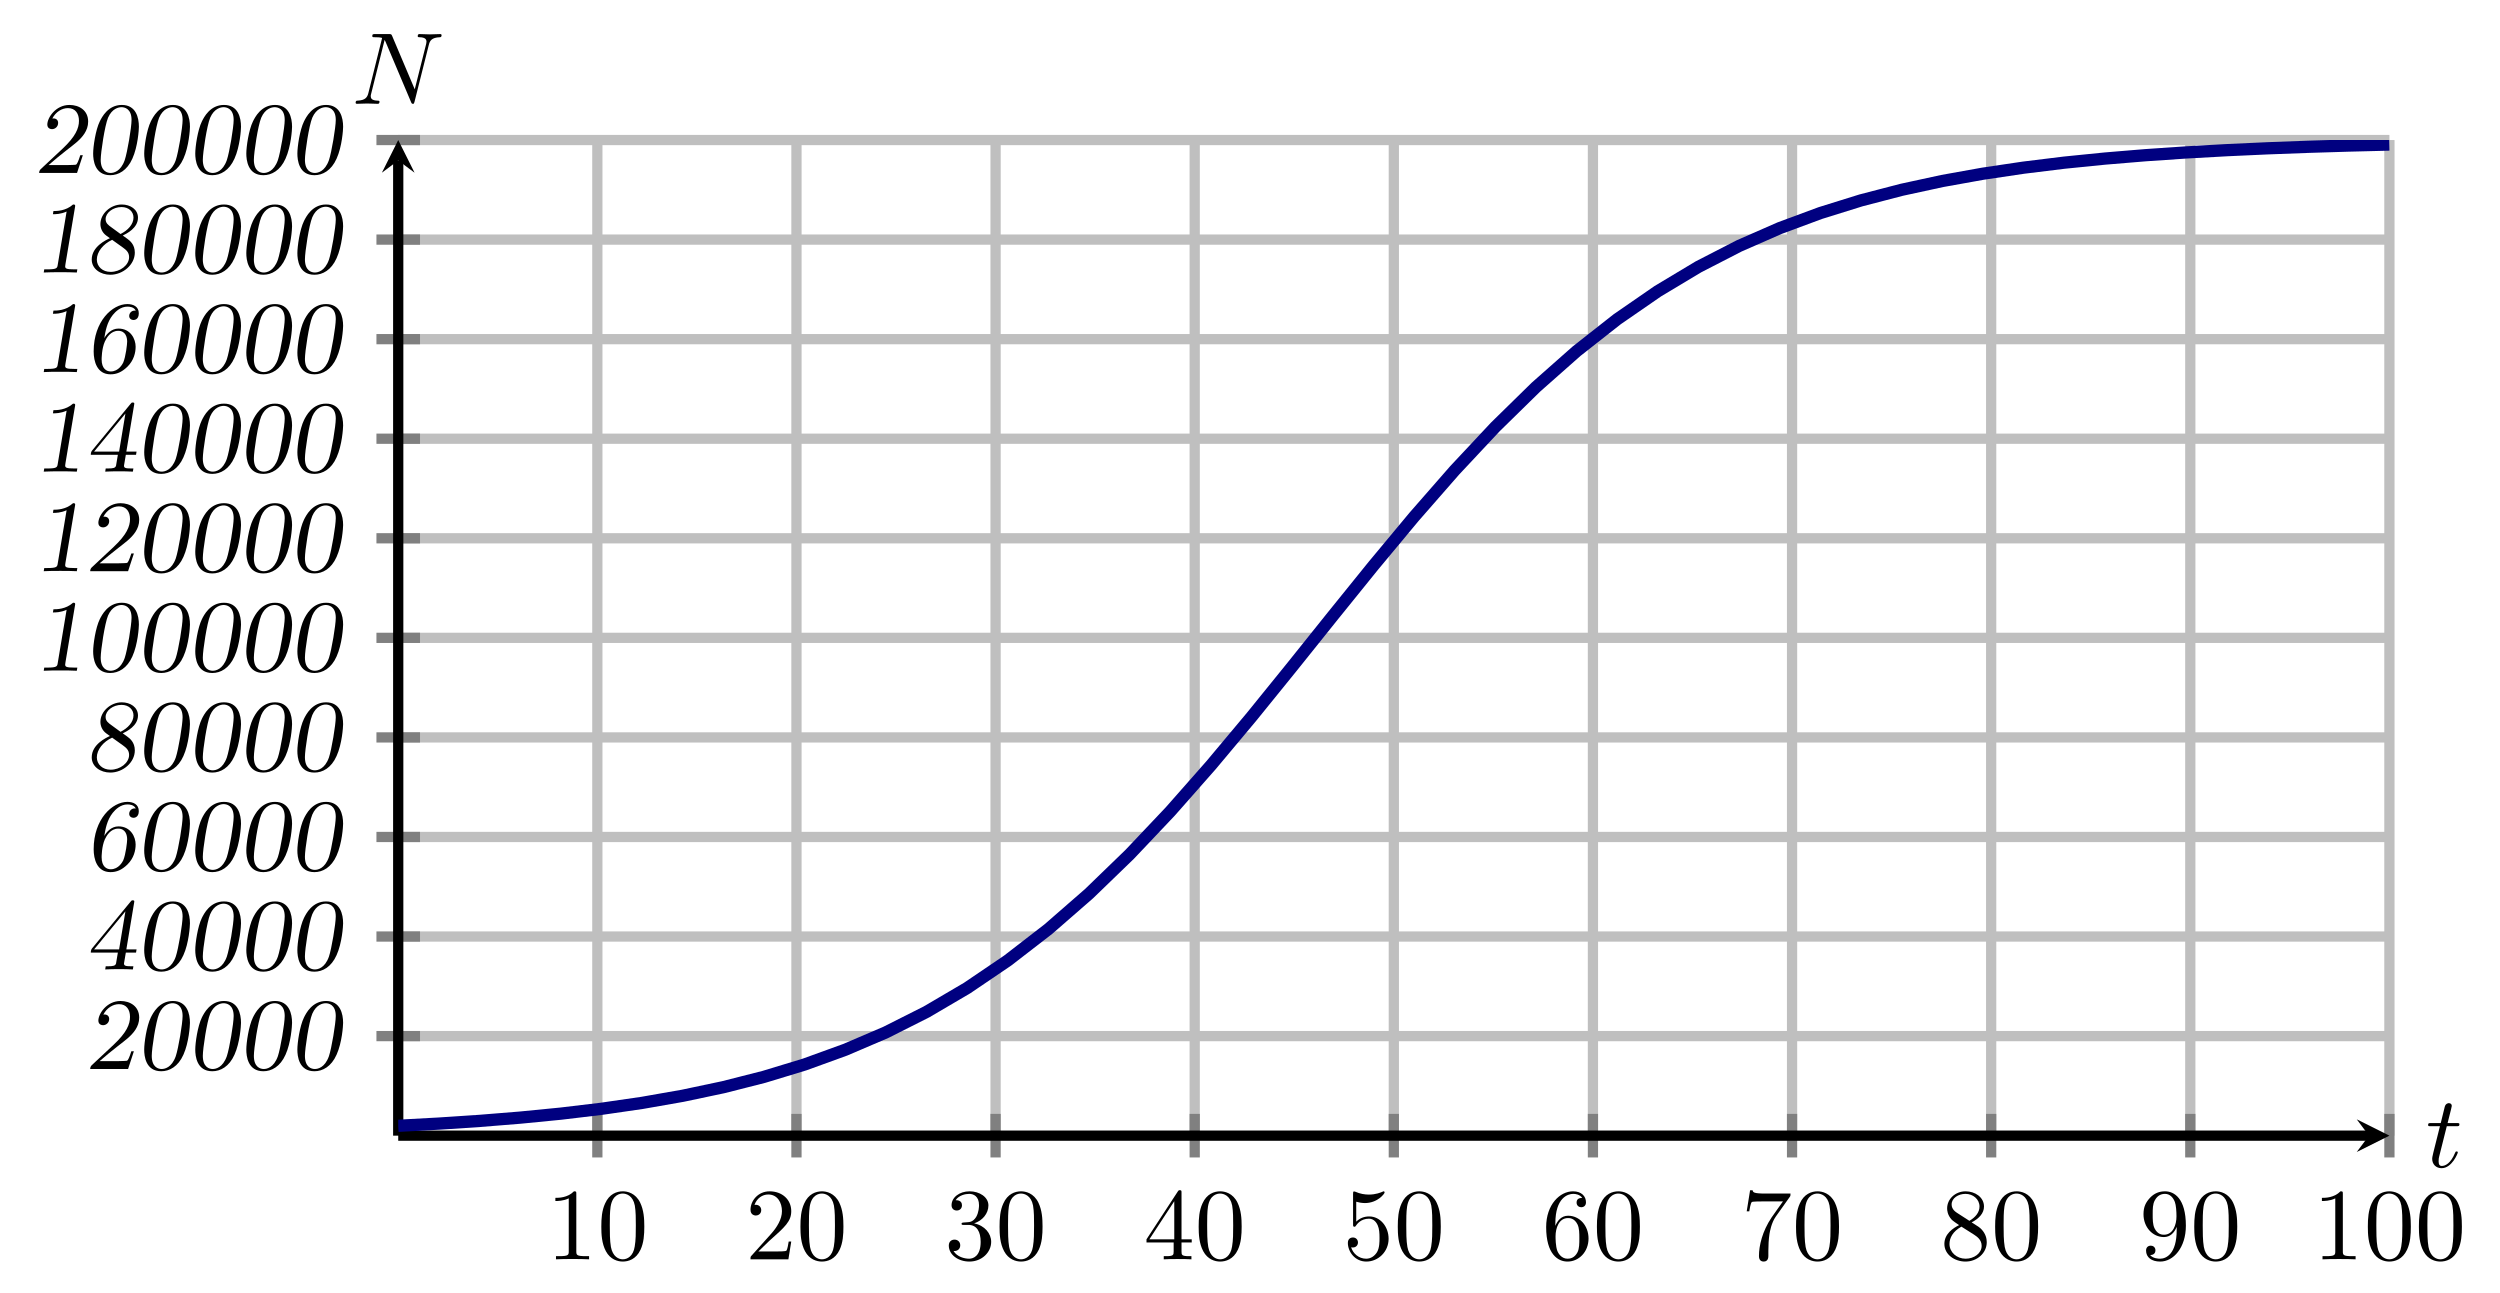 <?xml version="1.0" encoding="UTF-8" standalone="no"?>
<!DOCTYPE svg PUBLIC "-//W3C//DTD SVG 1.1//EN" "http://www.w3.org/Graphics/SVG/1.1/DTD/svg11.dtd">
<svg xmlns="http://www.w3.org/2000/svg" xmlns:xlink="http://www.w3.org/1999/xlink" version="1.1" width="243.926pt" height="126.193pt" viewBox="0 0 243.926 126.193">
<path transform="matrix(1,0,0,-1,38.855,110.807)" stroke-width="1" stroke-linecap="butt" stroke-miterlimit="10" stroke-linejoin="miter" fill="none" stroke="#bfbfbf" d="M 19.428 0 L 19.428 97.144 M 38.856 0 L 38.856 97.144 M 58.284 0 L 58.284 97.144 M 77.713 0 L 77.713 97.144 M 97.141 0 L 97.141 97.144 M 116.569 0 L 116.569 97.144 M 135.997 0 L 135.997 97.144 M 155.425 0 L 155.425 97.144 M 174.853 0 L 174.853 97.144 M 194.281 0 L 194.281 97.144 "/>
<path transform="matrix(1,0,0,-1,38.855,110.807)" stroke-width="1" stroke-linecap="butt" stroke-miterlimit="10" stroke-linejoin="miter" fill="none" stroke="#bfbfbf" d="M 0 9.714 L 194.281 9.714 M 0 19.429 L 194.281 19.429 M 0 29.143 L 194.281 29.143 M 0 38.857 L 194.281 38.857 M 0 48.572 L 194.281 48.572 M 0 58.286 L 194.281 58.286 M 0 68.001 L 194.281 68.001 M 0 77.715 L 194.281 77.715 M 0 87.429 L 194.281 87.429 M 0 97.144 L 194.281 97.144 "/>
<path transform="matrix(1,0,0,-1,38.855,110.807)" stroke-width="1" stroke-linecap="butt" stroke-miterlimit="10" stroke-linejoin="miter" fill="none" stroke="#808080" d="M 19.428 -2.126 L 19.428 2.126 M 38.856 -2.126 L 38.856 2.126 M 58.284 -2.126 L 58.284 2.126 M 77.713 -2.126 L 77.713 2.126 M 97.141 -2.126 L 97.141 2.126 M 116.569 -2.126 L 116.569 2.126 M 135.997 -2.126 L 135.997 2.126 M 155.425 -2.126 L 155.425 2.126 M 174.853 -2.126 L 174.853 2.126 M 194.281 -2.126 L 194.281 2.126 "/>
<path transform="matrix(1,0,0,-1,38.855,110.807)" stroke-width="1" stroke-linecap="butt" stroke-miterlimit="10" stroke-linejoin="miter" fill="none" stroke="#808080" d="M -2.126 9.714 L 2.126 9.714 M -2.126 19.429 L 2.126 19.429 M -2.126 29.143 L 2.126 29.143 M -2.126 38.857 L 2.126 38.857 M -2.126 48.572 L 2.126 48.572 M -2.126 58.286 L 2.126 58.286 M -2.126 68.001 L 2.126 68.001 M -2.126 77.715 L 2.126 77.715 M -2.126 87.429 L 2.126 87.429 M -2.126 97.144 L 2.126 97.144 "/>
<path transform="matrix(1,0,0,-1,38.855,110.807)" stroke-width="1" stroke-linecap="butt" stroke-miterlimit="10" stroke-linejoin="miter" fill="none" stroke="#000000" d="M 0 0 L 192.289 0 "/>
<path transform="matrix(1,0,0,-1,231.144,110.807)" d="M 1.993 0 L -1.196 1.594 L 0 0 L -1.196 -1.594 "/>
<path transform="matrix(1,0,0,-1,38.855,110.807)" stroke-width="1" stroke-linecap="butt" stroke-miterlimit="10" stroke-linejoin="miter" fill="none" stroke="#000000" d="M 0 0 L 0 95.151 "/>
<path transform="matrix(0,-1,-1,-0,38.855,15.656)" d="M 1.993 0 L -1.196 1.594 L 0 0 L -1.196 -1.594 "/>
<symbol id="font_0_2">
<path d="M .205 .64 C .205 .664 .205 .666 .182 .666 C .12 .602 .032 .602 0 .602 L 0 .571 C .02 .571 .079 .571 .131 .597 L .131 .079 C .131 .043 .128 .031 .038 .031 L .006 .031 L .006 0 C .041 .003 .128 .003 .168 .003 C .208 .003 .295 .003 .33 0 L .33 .031 L .298 .031 C .208 .031 .205 .042 .205 .079 L .205 .64 Z "/>
</symbol>
<symbol id="font_0_1">
<path d="M .421 .342 C .421 .422 .416 .502 .381 .576 C .335 .672 .253 .688 .211 .688 C .151 .688 .078 .662 .037 .569 C .005 .5 0 .422 0 .342 C 0 .267 .004 .177 .045 .101 C .088 .02 .161 0 .21 0 C .264 0 .34 .021 .384 .116 C .416 .185 .421 .263 .421 .342 M .21 .022 C .171 .022 .112 .047 .094 .143 C .083 .203 .083 .295 .083 .354 C .083 .418 .083 .484 .091 .538 C .11 .657 .185 .666 .21 .666 C .243 .666 .309 .648 .328 .549 C .338 .493 .338 .417 .338 .354 C .338 .279 .338 .211 .327 .147 C .312 .052 .255 .022 .21 .022 Z "/>
</symbol>
<use xlink:href="#font_0_2" transform="matrix(9.963,0,0,-9.963,54.188,122.872)"/>
<use xlink:href="#font_0_1" transform="matrix(9.963,0,0,-9.963,58.671,123.091)"/>
<symbol id="font_0_3">
<path d="M .077 .077 L .183 .18 C .339 .318 .399 .372 .399 .472 C .399 .586 .309 .666 .187 .666 C .074 .666 0 .574 0 .485 C 0 .429 .05 .429 .053 .429 C .07 .429 .105 .441 .105 .482 C .105 .508 .087 .534 .052 .534 C .044 .534 .042 .534 .039 .533 C .062 .598 .116 .635 .174 .635 C .265 .635 .308 .554 .308 .472 C .308 .392 .258 .313 .203 .251 L .011 .037 C 0 .026 0 .024 0 0 L .371 0 L .399 .174 L .374 .174 C .369 .144 .362 .1 .352 .085 C .345 .077 .279 .077 .257 .077 L .077 .077 Z "/>
</symbol>
<use xlink:href="#font_0_3" transform="matrix(9.963,0,0,-9.963,73.227,122.873)"/>
<use xlink:href="#font_0_1" transform="matrix(9.963,0,0,-9.963,78.099,123.092)"/>
<symbol id="font_0_4">
<path d="M .248 .374 C .33 .401 .388 .471 .388 .55 C .388 .632 .3 .688 .204 .688 C .103 .688 .027 .628 .027 .552 C .027 .519 .049 .5 .078 .5 C .109 .5 .129 .522 .129 .551 C .129 .601 .082 .601 .067 .601 C .098 .65 .164 .663 .2 .663 C .241 .663 .296 .641 .296 .551 C .296 .539 .294 .481 .268 .437 C .238 .389 .204 .386 .179 .385 C .171 .384 .147 .382 .14 .382 C .132 .381 .125 .38 .125 .37 C .125 .359 .132 .359 .149 .359 L .193 .359 C .275 .359 .312 .291 .312 .193 C .312 .057 .243 .028 .199 .028 C .156 .028 .081 .045 .046 .104 C .081 .099 .112 .121 .112 .159 C .112 .195 .085 .215 .056 .215 C .032 .215 0 .201 0 .157 C 0 .066 .093 0 .202 0 C .324 0 .415 .091 .415 .193 C .415 .275 .352 .353 .248 .374 Z "/>
</symbol>
<use xlink:href="#font_0_4" transform="matrix(9.963,0,0,-9.963,92.575,123.092)"/>
<use xlink:href="#font_0_1" transform="matrix(9.963,0,0,-9.963,97.527,123.092)"/>
<symbol id="font_0_5">
<path d="M .266 .165 L .266 .078 C .266 .042 .264 .031 .19 .031 L .169 .031 L .169 0 C .21 .003 .262 .003 .304 .003 C .346 .003 .399 .003 .44 0 L .44 .031 L .419 .031 C .345 .031 .343 .042 .343 .078 L .343 .165 L .443 .165 L .443 .196 L .343 .196 L .343 .651 C .343 .671 .343 .677 .327 .677 C .318 .677 .315 .677 .307 .665 L 0 .196 L 0 .165 L .266 .165 M .272 .196 L .028 .196 L .272 .569 L .272 .196 Z "/>
</symbol>
<use xlink:href="#font_0_5" transform="matrix(9.963,0,0,-9.963,111.864,122.873)"/>
<use xlink:href="#font_0_1" transform="matrix(9.963,0,0,-9.963,116.955,123.092)"/>
<symbol id="font_0_6">
<path d="M .399 .223 C .399 .342 .317 .442 .209 .442 C .161 .442 .118 .426 .082 .391 L .082 .586 C .102 .58 .135 .573 .167 .573 C .29 .573 .36 .664 .36 .677 C .36 .683 .357 .688 .35 .688 C .349 .688 .347 .688 .342 .685 C .322 .676 .273 .656 .206 .656 C .166 .656 .12 .663 .073 .684 C .065 .687 .063 .687 .061 .687 C .051 .687 .051 .679 .051 .663 L .051 .367 C .051 .349 .051 .341 .065 .341 C .072 .341 .074 .344 .078 .35 C .089 .366 .126 .42 .207 .42 C .259 .42 .284 .374 .292 .356 C .308 .319 .31 .28 .31 .23 C .31 .195 .31 .135 .286 .093 C .262 .054 .225 .028 .179 .028 C .106 .028 .049 .081 .032 .14 C .035 .139 .038 .138 .049 .138 C .082 .138 .099 .163 .099 .187 C .099 .211 .082 .236 .049 .236 C .035 .236 0 .229 0 .183 C 0 .097 .069 0 .181 0 C .297 0 .399 .096 .399 .223 Z "/>
</symbol>
<use xlink:href="#font_0_6" transform="matrix(9.963,0,0,-9.963,131.511,123.092)"/>
<use xlink:href="#font_0_1" transform="matrix(9.963,0,0,-9.963,136.383,123.092)"/>
<symbol id="font_0_7">
<path d="M .09 .35 L .09 .374 C .09 .627 .214 .663 .265 .663 C .289 .663 .331 .657 .353 .623 C .338 .623 .298 .623 .298 .578 C .298 .547 .322 .532 .344 .532 C .36 .532 .39 .541 .39 .58 C .39 .64 .346 .688 .263 .688 C .135 .688 0 .559 0 .338 C 0 .071 .116 0 .209 0 C .32 0 .415 .094 .415 .226 C .415 .353 .326 .449 .215 .449 C .147 .449 .11 .398 .09 .35 M .209 .028 C .146 .028 .116 .088 .11 .103 C .092 .15 .092 .23 .092 .248 C .092 .326 .124 .426 .214 .426 C .23 .426 .276 .426 .307 .364 C .325 .327 .325 .276 .325 .227 C .325 .179 .325 .129 .308 .093 C .278 .033 .232 .028 .209 .028 Z "/>
</symbol>
<use xlink:href="#font_0_7" transform="matrix(9.963,0,0,-9.963,150.859,123.092)"/>
<use xlink:href="#font_0_1" transform="matrix(9.963,0,0,-9.963,155.811,123.092)"/>
<symbol id="font_0_8">
<path d="M .42 .631 C .429 .643 .429 .645 .429 .666 L .186 .666 C .064 .666 .062 .679 .058 .698 L .033 .698 L 0 .492 L .025 .492 C .028 .508 .037 .571 .05 .583 C .057 .589 .135 .589 .148 .589 L .355 .589 C .344 .573 .265 .464 .243 .431 C .153 .296 .12 .157 .12 .055 C .12 .045 .12 0 .166 0 C .212 0 .212 .045 .212 .055 L .212 .106 C .212 .161 .215 .216 .223 .27 C .227 .293 .241 .379 .285 .441 L .42 .631 Z "/>
</symbol>
<use xlink:href="#font_0_8" transform="matrix(9.963,0,0,-9.963,170.427,123.092)"/>
<use xlink:href="#font_0_1" transform="matrix(9.963,0,0,-9.963,175.239,123.092)"/>
<symbol id="font_0_9">
<path d="M .121 .479 C .075 .509 .071 .543 .071 .56 C .071 .621 .136 .663 .207 .663 C .28 .663 .344 .611 .344 .539 C .344 .482 .305 .434 .245 .399 L .121 .479 M .267 .384 C .339 .421 .388 .473 .388 .539 C .388 .631 .299 .688 .208 .688 C .108 .688 .027 .614 .027 .521 C .027 .503 .029 .458 .071 .411 C .082 .399 .119 .374 .144 .357 C .086 .328 0 .272 0 .173 C 0 .067 .102 0 .207 0 C .32 0 .415 .083 .415 .19 C .415 .226 .404 .271 .366 .313 C .347 .334 .331 .344 .267 .384 M .167 .342 L .29 .264 C .318 .245 .365 .215 .365 .154 C .365 .08 .29 .028 .208 .028 C .122 .028 .05 .09 .05 .173 C .05 .231 .082 .295 .167 .342 Z "/>
</symbol>
<use xlink:href="#font_0_9" transform="matrix(9.963,0,0,-9.963,189.714,123.092)"/>
<use xlink:href="#font_0_1" transform="matrix(9.963,0,0,-9.963,194.666,123.092)"/>
<symbol id="font_0_a">
<path d="M .325 .34 L .325 .308 C .325 .074 .221 .028 .163 .028 C .146 .028 .092 .03 .065 .064 C .109 .064 .117 .093 .117 .11 C .117 .141 .093 .156 .071 .156 C .055 .156 .025 .147 .025 .108 C .025 .041 .079 0 .164 0 C .293 0 .415 .136 .415 .351 C .415 .62 .3 .688 .211 .688 C .156 .688 .107 .67 .064 .625 C .023 .58 0 .538 0 .463 C 0 .338 .088 .24 .2 .24 C .261 .24 .302 .282 .325 .34 M .201 .263 C .185 .263 .139 .263 .108 .326 C .09 .363 .09 .413 .09 .462 C .09 .516 .09 .563 .111 .6 C .138 .65 .176 .663 .211 .663 C .257 .663 .29 .629 .307 .584 C .319 .552 .323 .489 .323 .443 C .323 .36 .289 .263 .201 .263 Z "/>
</symbol>
<use xlink:href="#font_0_a" transform="matrix(9.963,0,0,-9.963,209.142,123.092)"/>
<use xlink:href="#font_0_1" transform="matrix(9.963,0,0,-9.963,214.094,123.092)"/>
<use xlink:href="#font_0_2" transform="matrix(9.963,0,0,-9.963,226.549,122.873)"/>
<use xlink:href="#font_0_1" transform="matrix(9.963,0,0,-9.963,231.032,123.092)"/>
<use xlink:href="#font_0_1" transform="matrix(9.963,0,0,-9.963,236.013,123.092)"/>
<symbol id="font_1_3">
<path d="M .428 .174 L .403 .174 C .401 .167 .381 .103 .367 .086 C .363 .082 .359 .081 .354 .08 C .351 .08 .308 .077 .268 .077 L .092 .077 C .222 .191 .324 .263 .366 .3 C .42 .347 .48 .412 .48 .503 C .48 .614 .391 .666 .297 .666 C .161 .666 .08 .54 .08 .474 C .08 .434 .115 .429 .126 .429 C .156 .429 .186 .453 .186 .49 C .186 .517 .168 .534 .14 .534 C .134 .534 .133 .534 .129 .533 C .162 .598 .223 .635 .282 .635 C .357 .635 .39 .579 .39 .511 C .39 .438 .357 .357 .229 .237 L .015 .037 C .005 .027 0 .014 0 0 L .371 0 L .428 .174 Z "/>
</symbol>
<symbol id="font_1_1">
<path d="M .448 .474 C .448 .561 .421 .688 .281 .688 C .145 .688 .085 .567 .065 .527 C .023 .442 0 .277 0 .212 C 0 .149 .014 0 .167 0 C .247 0 .332 .045 .384 .162 C .438 .281 .448 .448 .448 .474 M .171 .022 C .138 .022 .074 .039 .074 .151 C .074 .222 .114 .487 .146 .563 C .185 .653 .249 .666 .278 .666 C .305 .666 .376 .654 .376 .541 C .376 .468 .335 .224 .309 .147 C .269 .034 .199 .022 .171 .022 Z "/>
</symbol>
<use xlink:href="#font_1_3" transform="matrix(9.963,0,0,-9.963,8.8,104.303)"/>
<use xlink:href="#font_1_1" transform="matrix(9.963,0,0,-9.963,14.07,104.522)"/>
<use xlink:href="#font_1_1" transform="matrix(9.963,0,0,-9.963,19.052,104.522)"/>
<use xlink:href="#font_1_1" transform="matrix(9.963,0,0,-9.963,24.033,104.522)"/>
<use xlink:href="#font_1_1" transform="matrix(9.963,0,0,-9.963,29.014,104.522)"/>
<symbol id="font_1_4">
<path d="M .424 .652 C .426 .661 .426 .663 .426 .666 C .426 .677 .417 .677 .411 .677 C .4 .677 .399 .676 .388 .662 L .012 .206 C .003 .195 0 .18 0 .165 L .265 .165 C .261 .142 .249 .065 .247 .058 C .24 .037 .224 .031 .165 .031 L .146 .031 L .141 0 C .18 .003 .237 .003 .277 .003 C .319 .003 .371 .003 .412 0 C .414 .01 .415 .021 .417 .031 L .398 .031 C .337 .031 .325 .037 .325 .059 C .325 .063 .341 .153 .343 .165 L .443 .165 L .448 .196 L .348 .196 L .424 .652 M .339 .569 L .277 .196 L .032 .196 L .339 .569 Z "/>
</symbol>
<use xlink:href="#font_1_4" transform="matrix(9.963,0,0,-9.963,8.86,94.589)"/>
<use xlink:href="#font_1_1" transform="matrix(9.963,0,0,-9.963,14.07,94.808)"/>
<use xlink:href="#font_1_1" transform="matrix(9.963,0,0,-9.963,19.052,94.808)"/>
<use xlink:href="#font_1_1" transform="matrix(9.963,0,0,-9.963,24.033,94.808)"/>
<use xlink:href="#font_1_1" transform="matrix(9.963,0,0,-9.963,29.014,94.808)"/>
<symbol id="font_1_5">
<path d="M .104 .354 C .115 .42 .13 .51 .187 .581 C .215 .616 .265 .663 .331 .663 C .353 .663 .396 .659 .412 .623 C .409 .624 .407 .624 .401 .624 C .372 .624 .348 .601 .348 .571 C .348 .547 .367 .532 .389 .532 C .394 .532 .442 .532 .442 .597 C .442 .665 .386 .688 .33 .688 C .185 .688 0 .522 0 .224 C 0 .128 .032 0 .165 0 C .225 0 .275 .021 .33 .074 C .394 .137 .411 .212 .411 .271 C .411 .344 .363 .448 .243 .448 C .174 .448 .127 .395 .104 .354 M .167 .028 C .127 .028 .078 .054 .078 .146 C .078 .149 .078 .252 .11 .322 C .126 .357 .166 .426 .24 .426 C .314 .426 .328 .361 .328 .32 C .328 .297 .315 .174 .289 .114 C .283 .103 .246 .028 .167 .028 Z "/>
</symbol>
<use xlink:href="#font_1_5" transform="matrix(9.963,0,0,-9.963,9.139,85.094)"/>
<use xlink:href="#font_1_1" transform="matrix(9.963,0,0,-9.963,14.07,85.094)"/>
<use xlink:href="#font_1_1" transform="matrix(9.963,0,0,-9.963,19.052,85.094)"/>
<use xlink:href="#font_1_1" transform="matrix(9.963,0,0,-9.963,24.033,85.094)"/>
<use xlink:href="#font_1_1" transform="matrix(9.963,0,0,-9.963,29.014,85.094)"/>
<symbol id="font_1_6">
<path d="M .178 .358 C .141 .341 0 .276 0 .149 C 0 .058 .085 0 .182 0 C .306 0 .422 .099 .422 .217 C .422 .298 .372 .335 .346 .354 C .336 .36 .313 .377 .304 .384 C .342 .403 .453 .457 .453 .559 C .453 .64 .378 .688 .294 .688 C .183 .688 .085 .597 .085 .497 C .085 .459 .101 .414 .142 .384 L .178 .358 M .282 .399 L .196 .462 C .161 .487 .136 .505 .136 .545 C .136 .607 .208 .663 .292 .663 C .362 .663 .409 .618 .409 .56 C .409 .494 .354 .435 .282 .399 M .2 .342 L .306 .266 C .334 .245 .366 .222 .366 .173 C .366 .094 .278 .028 .185 .028 C .106 .028 .05 .08 .05 .149 C .05 .224 .112 .302 .2 .342 Z "/>
</symbol>
<use xlink:href="#font_1_6" transform="matrix(9.963,0,0,-9.963,8.95,75.38)"/>
<use xlink:href="#font_1_1" transform="matrix(9.963,0,0,-9.963,14.07,75.38)"/>
<use xlink:href="#font_1_1" transform="matrix(9.963,0,0,-9.963,19.052,75.38)"/>
<use xlink:href="#font_1_1" transform="matrix(9.963,0,0,-9.963,24.033,75.38)"/>
<use xlink:href="#font_1_1" transform="matrix(9.963,0,0,-9.963,29.014,75.38)"/>
<symbol id="font_1_2">
<path d="M .306 .639 C .308 .648 .308 .65 .308 .653 C .308 .666 .299 .666 .287 .666 C .216 .602 .126 .602 .095 .602 C .093 .592 .092 .581 .09 .571 C .116 .571 .166 .571 .224 .597 L .137 .075 C .132 .044 .13 .031 .036 .031 L .005 .031 L 0 0 C .035 .003 .122 .003 .162 .003 C .202 .003 .289 .003 .324 0 C .325 .008 .328 .022 .329 .031 L .299 .031 C .221 .031 .21 .039 .21 .061 C .21 .066 .21 .068 .213 .084 L .306 .639 Z "/>
</symbol>
<use xlink:href="#font_1_2" transform="matrix(9.963,0,0,-9.963,4.267,65.446)"/>
<use xlink:href="#font_1_1" transform="matrix(9.963,0,0,-9.963,9.089,65.665)"/>
<use xlink:href="#font_1_1" transform="matrix(9.963,0,0,-9.963,14.071,65.665)"/>
<use xlink:href="#font_1_1" transform="matrix(9.963,0,0,-9.963,19.052,65.665)"/>
<use xlink:href="#font_1_1" transform="matrix(9.963,0,0,-9.963,24.033,65.665)"/>
<use xlink:href="#font_1_1" transform="matrix(9.963,0,0,-9.963,29.015,65.665)"/>
<use xlink:href="#font_1_2" transform="matrix(9.963,0,0,-9.963,4.267,55.732)"/>
<use xlink:href="#font_1_3" transform="matrix(9.963,0,0,-9.963,8.8,55.732)"/>
<use xlink:href="#font_1_1" transform="matrix(9.963,0,0,-9.963,14.071,55.951)"/>
<use xlink:href="#font_1_1" transform="matrix(9.963,0,0,-9.963,19.052,55.951)"/>
<use xlink:href="#font_1_1" transform="matrix(9.963,0,0,-9.963,24.033,55.951)"/>
<use xlink:href="#font_1_1" transform="matrix(9.963,0,0,-9.963,29.015,55.951)"/>
<use xlink:href="#font_1_2" transform="matrix(9.963,0,0,-9.963,4.267,46.018)"/>
<use xlink:href="#font_1_4" transform="matrix(9.963,0,0,-9.963,8.86,46.018)"/>
<use xlink:href="#font_1_1" transform="matrix(9.963,0,0,-9.963,14.071,46.237)"/>
<use xlink:href="#font_1_1" transform="matrix(9.963,0,0,-9.963,19.052,46.237)"/>
<use xlink:href="#font_1_1" transform="matrix(9.963,0,0,-9.963,24.033,46.237)"/>
<use xlink:href="#font_1_1" transform="matrix(9.963,0,0,-9.963,29.015,46.237)"/>
<use xlink:href="#font_1_2" transform="matrix(9.963,0,0,-9.963,4.267,36.304)"/>
<use xlink:href="#font_1_5" transform="matrix(9.963,0,0,-9.963,9.139,36.523)"/>
<use xlink:href="#font_1_1" transform="matrix(9.963,0,0,-9.963,14.071,36.523)"/>
<use xlink:href="#font_1_1" transform="matrix(9.963,0,0,-9.963,19.052,36.523)"/>
<use xlink:href="#font_1_1" transform="matrix(9.963,0,0,-9.963,24.033,36.523)"/>
<use xlink:href="#font_1_1" transform="matrix(9.963,0,0,-9.963,29.015,36.523)"/>
<use xlink:href="#font_1_2" transform="matrix(9.963,0,0,-9.963,4.267,26.589)"/>
<use xlink:href="#font_1_6" transform="matrix(9.963,0,0,-9.963,8.95,26.808)"/>
<use xlink:href="#font_1_1" transform="matrix(9.963,0,0,-9.963,14.071,26.808)"/>
<use xlink:href="#font_1_1" transform="matrix(9.963,0,0,-9.963,19.052,26.808)"/>
<use xlink:href="#font_1_1" transform="matrix(9.963,0,0,-9.963,24.033,26.808)"/>
<use xlink:href="#font_1_1" transform="matrix(9.963,0,0,-9.963,29.015,26.808)"/>
<use xlink:href="#font_1_3" transform="matrix(9.963,0,0,-9.963,3.819,16.875)"/>
<use xlink:href="#font_1_1" transform="matrix(9.963,0,0,-9.963,9.089,17.094)"/>
<use xlink:href="#font_1_1" transform="matrix(9.963,0,0,-9.963,14.071,17.094)"/>
<use xlink:href="#font_1_1" transform="matrix(9.963,0,0,-9.963,19.052,17.094)"/>
<use xlink:href="#font_1_1" transform="matrix(9.963,0,0,-9.963,24.033,17.094)"/>
<use xlink:href="#font_1_1" transform="matrix(9.963,0,0,-9.963,29.015,17.094)"/>
<clipPath id="cp2">
<path transform="matrix(1,0,0,-1,38.855,110.807)" d="M 0 0 L 194.281 0 L 194.281 97.144 L 0 97.144 Z "/>
</clipPath>
<g clip-path="url(#cp2)">
<path transform="matrix(1,0,0,-1,38.855,110.807)" stroke-width="1.196" stroke-linecap="butt" stroke-miterlimit="10" stroke-linejoin="miter" fill="none" stroke="#000080" d="M 0 .962 L 3.965 1.177 L 7.929 1.439 L 11.894 1.759 L 15.859 2.148 L 19.823 2.621 L 23.788 3.196 L 27.753 3.891 L 31.718 4.729 L 35.682 5.737 L 39.647 6.942 L 43.612 8.381 L 47.576 10.077 L 51.541 12.075 L 55.506 14.402 L 59.47 17.09 L 63.435 20.155 L 67.4 23.609 L 71.365 27.444 L 75.329 31.633 L 79.294 36.131 L 83.259 40.868 L 87.223 45.762 L 91.188 50.713 L 95.153 55.62 L 99.117 60.385 L 103.082 64.919 L 107.047 69.154 L 111.011 73.038 L 114.976 76.544 L 118.941 79.662 L 122.906 82.399 L 126.87 84.775 L 130.835 86.815 L 134.8 88.553 L 138.764 90.022 L 142.729 91.257 L 146.694 92.289 L 150.659 93.148 L 154.623 93.86 L 158.588 94.449 L 162.553 94.936 L 166.517 95.335 L 170.482 95.664 L 174.447 95.934 L 178.411 96.155 L 182.376 96.336 L 186.341 96.484 L 190.305 96.605 L 194.27 96.704 "/>
</g>
<symbol id="font_3_2">
<path d="M .183 .411 L .277 .411 C .297 .411 .307 .411 .307 .431 C .307 .442 .297 .442 .279 .442 L .191 .442 C .227 .584 .232 .604 .232 .61 C .232 .627 .22 .637 .203 .637 C .2 .637 .172 .636 .163 .601 L .124 .442 L .03 .442 C .01 .442 0 .442 0 .423 C 0 .411 .008 .411 .028 .411 L .116 .411 C .044 .127 .04 .11 .04 .092 C .04 .038 .078 0 .132 0 C .234 0 .291 .146 .291 .154 C .291 .164 .283 .164 .279 .164 C .27 .164 .269 .161 .264 .15 C .221 .046 .168 .022 .134 .022 C .113 .022 .103 .035 .103 .068 C .103 .092 .105 .099 .109 .116 L .183 .411 Z "/>
</symbol>
<use xlink:href="#font_3_2" transform="matrix(9.963,0,0,-9.963,236.91,113.981)"/>
<symbol id="font_3_1">
<path d="M .717 .578 C .727 .618 .745 .649 .825 .652 C .83 .652 .842 .653 .842 .672 C .842 .673 .842 .683 .829 .683 C .796 .683 .761 .68 .728 .68 C .694 .68 .659 .683 .626 .683 C .62 .683 .608 .683 .608 .663 C .608 .652 .618 .652 .626 .652 C .683 .651 .694 .63 .694 .608 C .694 .605 .692 .59 .691 .587 L .579 .142 L .358 .664 C .35 .682 .349 .683 .326 .683 L .192 .683 C .172 .683 .163 .683 .163 .663 C .163 .652 .172 .652 .191 .652 C .196 .652 .259 .652 .259 .643 L .125 .106 C .115 .066 .098 .034 .017 .031 C .011 .031 0 .03 0 .011 C 0 .004 .005 0 .013 0 C .045 0 .08 .003 .113 .003 C .147 .003 .183 0 .216 0 C .221 0 .234 0 .234 .02 C .234 .03 .225 .031 .214 .031 C .156 .033 .148 .055 .148 .075 C .148 .082 .149 .087 .152 .098 L .284 .626 C .288 .62 .288 .618 .293 .608 L .542 .019 C .549 .002 .552 0 .561 0 C .572 0 .572 .003 .577 .021 L .717 .578 Z "/>
</symbol>
<use xlink:href="#font_3_1" transform="matrix(9.963,0,0,-9.963,34.698,10.129)"/>
</svg>
